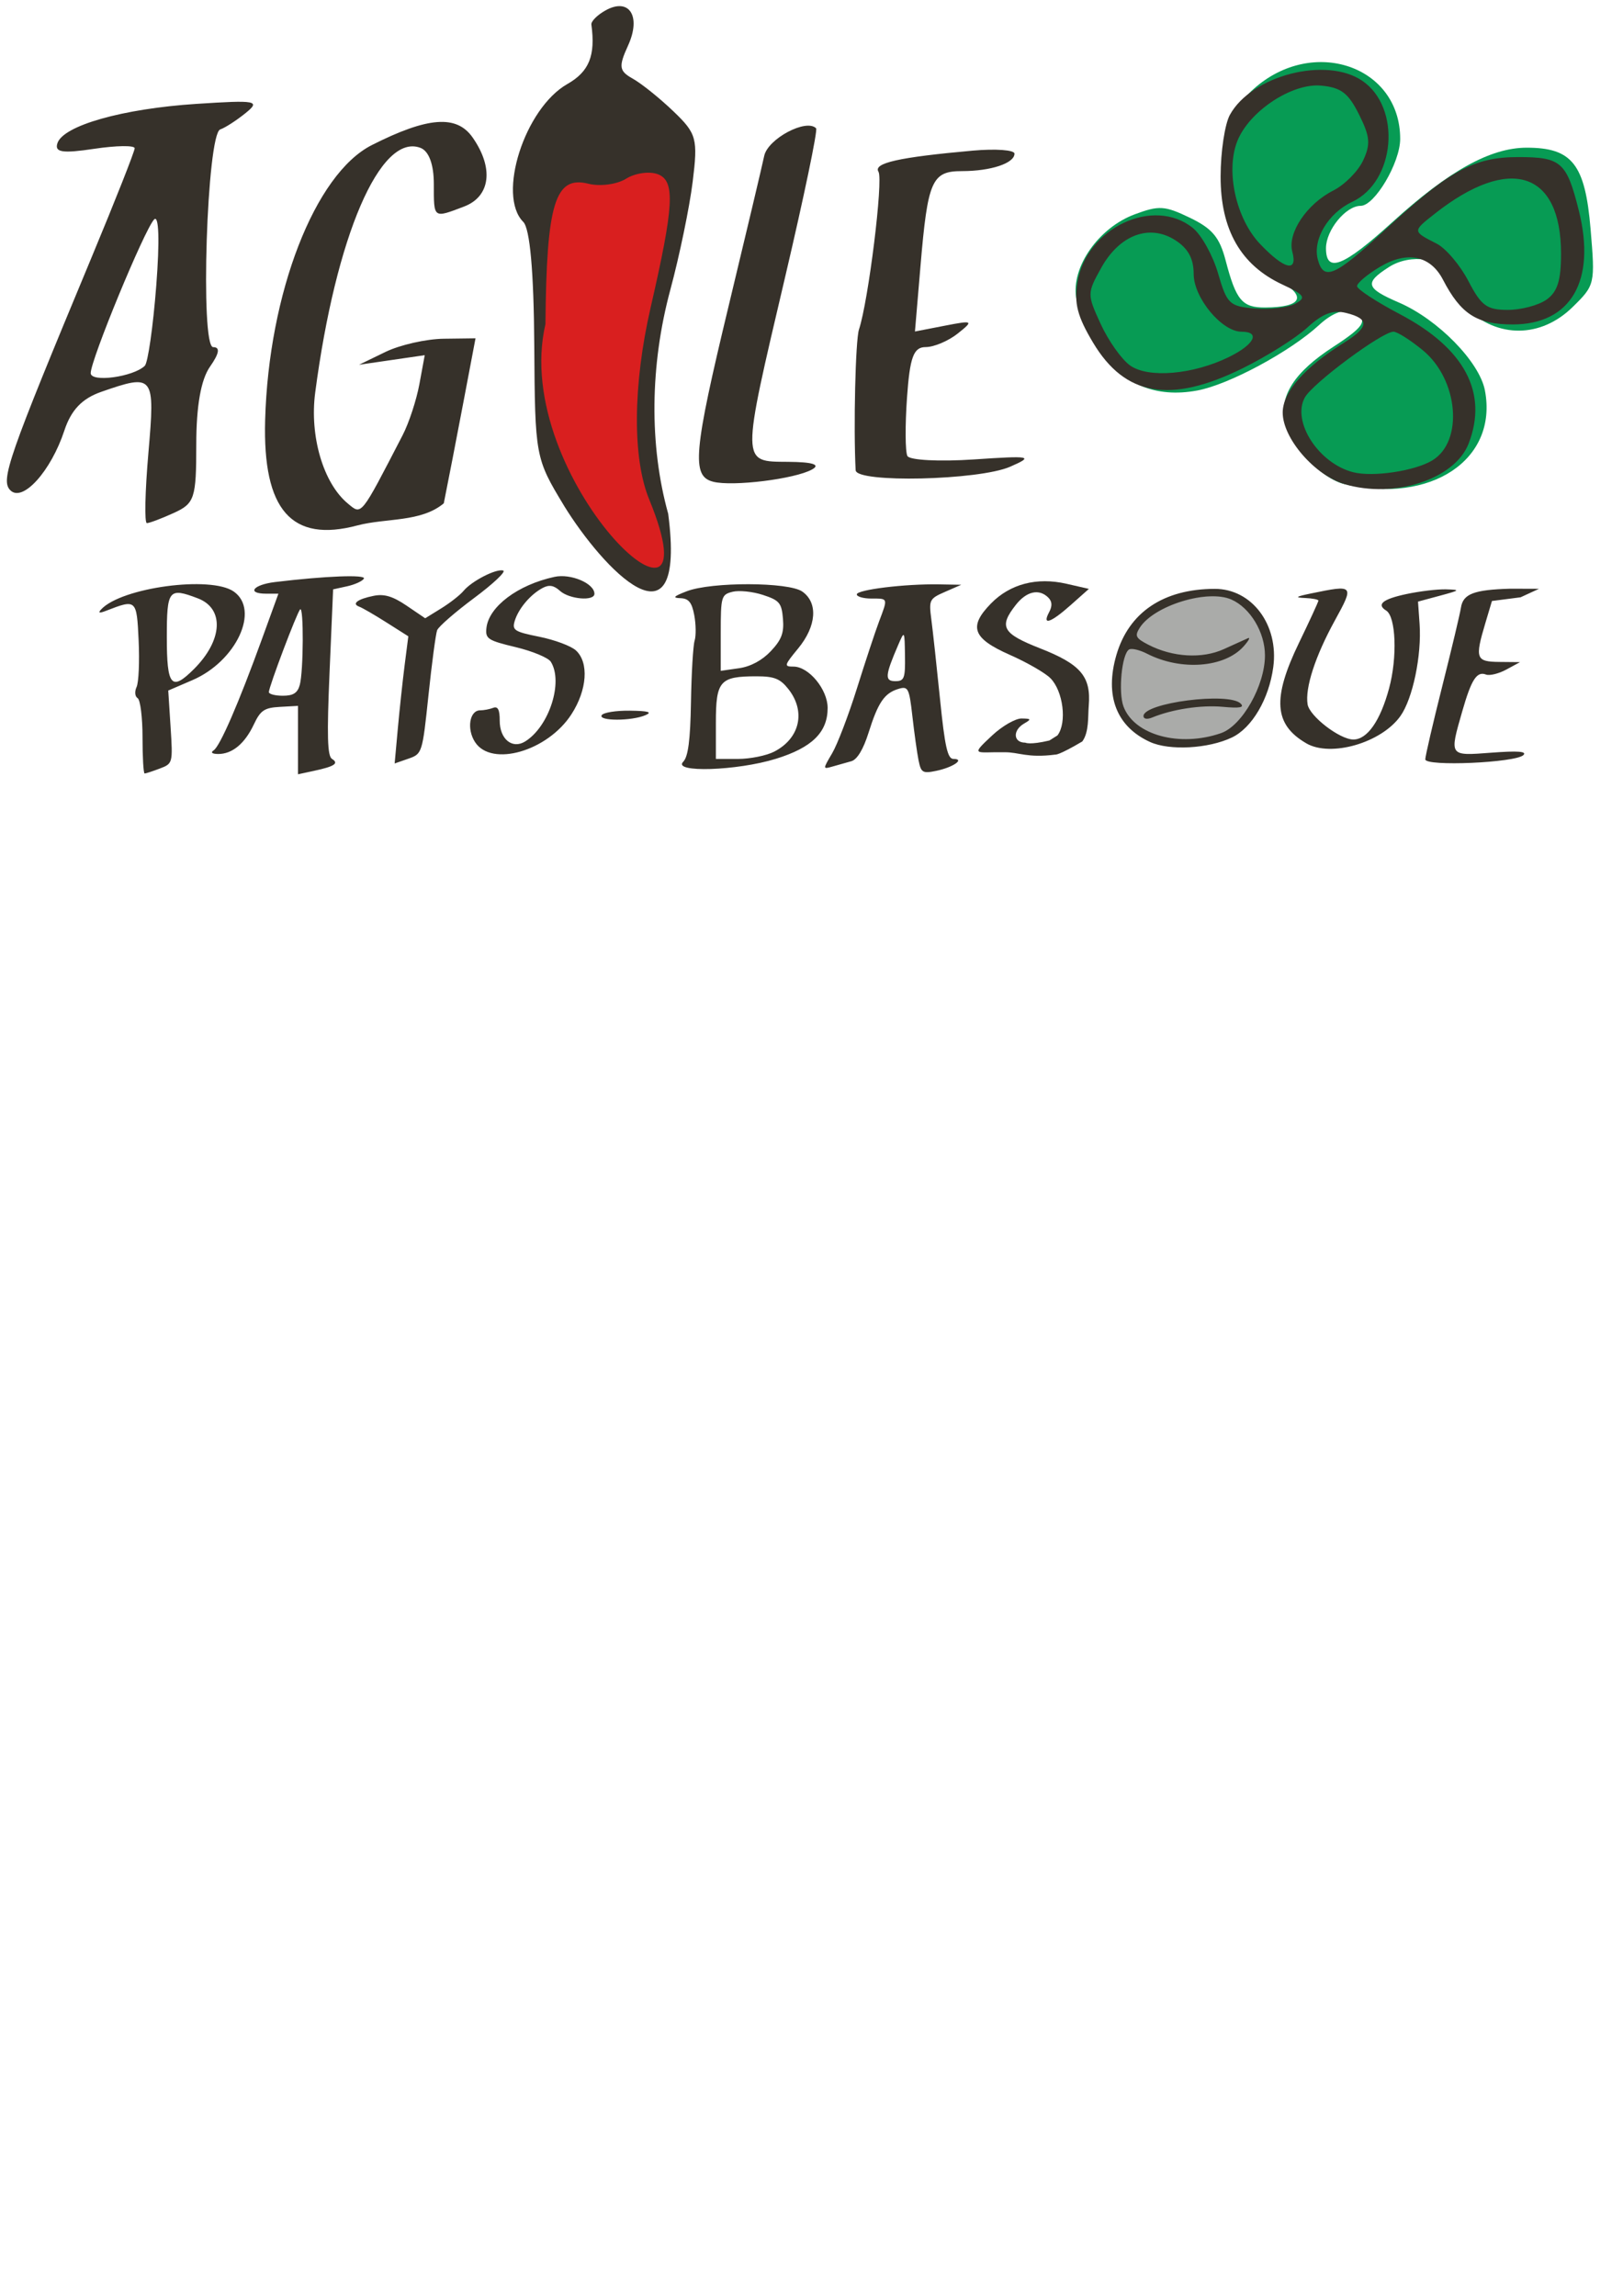<?xml version="1.0" encoding="UTF-8" standalone="no"?>
<!-- Created with Inkscape (http://www.inkscape.org/) -->

<svg
   xmlns:dc="http://purl.org/dc/elements/1.1/"
   xmlns:cc="http://creativecommons.org/ns#"
   xmlns:rdf="http://www.w3.org/1999/02/22-rdf-syntax-ns#"
   xmlns:svg="http://www.w3.org/2000/svg"
   xmlns="http://www.w3.org/2000/svg"
   xmlns:sodipodi="http://sodipodi.sourceforge.net/DTD/sodipodi-0.dtd"
   xmlns:inkscape="http://www.inkscape.org/namespaces/inkscape"
   width="210mm"
   height="297mm"
   viewBox="0 0 210 297"
   version="1.1"
   id="svg4369"
   inkscape:version="0.92.1 r15371"
   sodipodi:docname="agile-pays-basque-logo.svg">
  <defs
     id="defs4363" />
  <sodipodi:namedview
     id="base"
     pagecolor="#ffffff"
     bordercolor="#666666"
     borderopacity="1.0"
     inkscape:pageopacity="0.0"
     inkscape:pageshadow="2"
     inkscape:zoom="0.35"
     inkscape:cx="-81.428571"
     inkscape:cy="560"
     inkscape:document-units="mm"
     inkscape:current-layer="layer1"
     showgrid="false"
     inkscape:window-width="1280"
     inkscape:window-height="961"
     inkscape:window-x="-8"
     inkscape:window-y="-8"
     inkscape:window-maximized="1" />
  <g
     inkscape:label="Calque 1"
     inkscape:groupmode="layer"
     id="layer1">
    <g
       id="g4163"
       transform="matrix(1.92,0,0,1.88,626.128,1250.163)">
      <path
         style="fill:#079b54;fill-opacity:1;stroke-width:0.5"
         d="m -235.498,-631.666 c -1.531,-0.368 -3.666,-2.616 -4.021,-4.235 -0.402,-1.832 0.626,-3.47 3.283,-5.228 2.183,-1.445 2.41,-1.915 1.157,-2.395 -0.521,-0.2 -1.315,0.137 -2.126,0.9 -1.954,1.841 -6.099,4.118 -8.221,4.516 -2.795,0.524 -4.997,-0.406 -6.564,-2.774 -0.738,-1.115 -1.455,-2.737 -1.593,-3.605 -0.338,-2.122 1.509,-4.819 3.933,-5.741 1.649,-0.628 2.03,-0.604 3.73,0.232 1.507,0.741 1.998,1.34 2.407,2.933 0.707,2.757 1.114,3.251 2.668,3.242 2.479,-0.014 2.839,-0.751 0.921,-1.883 -2.266,-1.337 -3.245,-2.88 -3.636,-5.732 -0.47,-3.43 0.145,-5.789 1.937,-7.425 3.987,-3.642 9.881,-1.587 9.874,3.442 -0.002,1.635 -1.72,4.603 -2.664,4.603 -1.001,0 -2.336,1.667 -2.336,2.915 0,1.745 1.166,1.278 4.469,-1.79 3.81,-3.539 6.615,-5.127 9.059,-5.127 3.061,0 3.936,1.137 4.303,5.595 0.313,3.8 0.299,3.861 -1.216,5.377 -2.132,2.132 -5.06,2.16 -7.15,0.071 -0.804,-0.804 -1.462,-1.813 -1.462,-2.241 0,-1.185 -2.297,-1.547 -3.755,-0.592 -1.677,1.099 -1.58,1.455 0.669,2.447 2.627,1.159 5.424,4.077 5.793,6.043 0.894,4.764 -3.636,7.853 -9.459,6.452 z"
         id="path3980"
         inkscape:connector-curvature="0"
         sodipodi:nodetypes="cscccsccccccccccsscscccsccccc" />
      <path
         style="fill:#36312a;stroke-width:0.5"
         d="m -235.498,-631.666 c -2.019,-0.613 -4.168,-3.152 -4.168,-4.925 0,-1.404 1.475,-3.121 4.126,-4.805 1.698,-1.078 1.741,-1.649 0.154,-2.048 -0.902,-0.227 -1.589,0.037 -2.626,1.008 -0.772,0.723 -2.734,1.984 -4.36,2.801 -4.871,2.449 -7.919,1.915 -10.073,-1.766 -1.06,-1.811 -1.286,-2.7 -1.054,-4.157 0.594,-3.741 5.134,-5.919 7.78,-3.732 0.583,0.482 1.348,1.89 1.7,3.13 0.596,2.099 0.767,2.264 2.488,2.408 1.016,0.085 2.238,-0.064 2.716,-0.332 0.752,-0.422 0.635,-0.598 -0.886,-1.324 -2.795,-1.334 -4.155,-3.769 -4.15,-7.431 0.002,-1.698 0.284,-3.606 0.626,-4.24 1.465,-2.718 6.506,-4.037 8.93,-2.337 2.643,1.854 2.227,6.926 -0.684,8.323 -1.626,0.781 -2.682,2.588 -2.32,3.973 0.391,1.495 1.149,1.157 4.497,-2.008 4.356,-4.119 6.01,-5.044 9.014,-5.044 2.886,0 3.262,0.341 4.081,3.7 1.174,4.814 -0.541,7.818 -4.463,7.818 -2.411,0 -3.491,-0.709 -4.697,-3.081 -0.845,-1.663 -2.419,-1.994 -4.23,-0.892 -0.861,0.524 -1.563,1.126 -1.559,1.337 0.005,0.211 1.298,1.076 2.876,1.923 4.374,2.348 5.971,5.416 4.641,8.917 -0.929,2.445 -5.005,3.804 -8.358,2.786 z m 5.916,-1.635 c 2.117,-1.309 1.761,-5.553 -0.636,-7.572 -0.837,-0.705 -1.729,-1.282 -1.982,-1.282 -0.767,0 -5.455,3.552 -5.977,4.53 -0.889,1.664 0.935,4.537 3.263,5.14 1.337,0.346 4.147,-0.084 5.332,-0.816 z m -13.709,-7.112 c 1.717,-0.859 2.149,-1.741 0.853,-1.741 -1.33,0 -3.228,-2.335 -3.228,-3.972 0,-1.057 -0.373,-1.758 -1.234,-2.323 -1.74,-1.142 -3.755,-0.377 -4.993,1.893 -0.959,1.76 -0.96,1.825 -0.033,3.883 0.519,1.151 1.408,2.43 1.976,2.842 1.231,0.892 4.239,0.629 6.66,-0.582 z m 21.411,-3.954 c 0.731,-0.535 0.971,-1.313 0.971,-3.152 0,-5.679 -3.467,-6.808 -8.496,-2.765 -1.53,1.23 -1.531,1.212 0.116,2.07 0.618,0.322 1.579,1.479 2.136,2.572 0.87,1.706 1.244,1.986 2.657,1.986 0.905,0 2.082,-0.32 2.616,-0.711 z m -17.14,-3.294 c -0.336,-1.286 0.976,-3.284 2.763,-4.209 0.769,-0.398 1.674,-1.329 2.011,-2.069 0.512,-1.125 0.467,-1.643 -0.278,-3.167 -0.72,-1.473 -1.207,-1.853 -2.548,-1.982 -1.976,-0.19 -4.876,1.776 -5.661,3.839 -0.787,2.067 -0.074,5.327 1.546,7.062 1.637,1.754 2.547,1.975 2.168,0.526 z"
         id="path3976"
         inkscape:connector-curvature="0"
         sodipodi:nodetypes="ccccccccsccccccccsssscccsscccscccccscccccccccccsccccscsccc" />
    </g>
    <g
       id="g4154"
       transform="matrix(1.257,0,0,1.257,454.439,852.207)">
      <path
         style="fill:#aaaba9;fill-opacity:1;stroke-width:0.21"
         d="m -242.286,-601.854 c -1.314,-0.404 -2.721,-1.278 -3.336,-2.071 -0.765,-0.988 -1.055,-2.797 -0.754,-4.707 0,0 -0.049,-3.41 2.451,-5.294 1.854,-1.826 6.016,-3.105 8.469,-2.604 2.149,0.439 4.138,2.924 4.446,5.556 0.328,2.798 -2.044,7.522 -4.362,8.689 -1.436,0.723 -5.202,0.958 -6.914,0.431 z"
         id="path4147"
         inkscape:connector-curvature="0"
         sodipodi:nodetypes="csccsccc" />
      <g
         transform="translate(-199.562,102.684)"
         id="g4036-0-5">
        <g
           id="g4138"
           transform="translate(-43.936,81.114)">
          <path
             style="fill:#36312a;stroke-width:0.5"
             d="m 38.492,-800.295 -2.946,0.38 -0.672,2.251 c -1.1,3.682 -0.986,3.998 1.438,4.021 l 2.126,0.02 -1.417,0.768 c -0.779,0.422 -1.719,0.652 -2.089,0.51 -0.943,-0.362 -1.501,0.501 -2.436,3.761 -1.343,4.686 -1.395,4.613 3.007,4.28 2.709,-0.205 3.662,-0.134 3.283,0.246 -0.792,0.792 -10.102,1.198 -10.102,0.441 0,-0.327 0.787,-3.718 1.749,-7.538 0.962,-3.819 1.826,-7.449 1.92,-8.067 0.217,-1.424 1.328,-1.852 5.084,-1.958 l 2.954,0.01 z m -141.85,14.414 c 0,-2.047 -0.226,-3.861 -0.502,-4.032 -0.282,-0.174 -0.329,-0.68 -0.108,-1.155 0.216,-0.465 0.311,-2.612 0.21,-4.772 -0.199,-4.257 -0.223,-4.28 -3.352,-3.066 -0.704,0.273 -0.852,0.228 -0.5,-0.15 2.092,-2.251 11.283,-3.484 13.643,-1.832 2.717,1.903 0.256,7.178 -4.256,9.119 l -2.487,1.07 0.241,3.757 c 0.238,3.711 0.225,3.763 -1.107,4.269 -0.741,0.282 -1.446,0.512 -1.565,0.512 -0.12,0 -0.218,-1.675 -0.218,-3.722 z m 5.302,-7.037 c 2.963,-2.963 3.137,-6.226 0.387,-7.271 -2.996,-1.139 -3.188,-0.897 -3.188,4.025 0,5.031 0.471,5.576 2.801,3.246 z m 10.703,7.318 v -3.52 l -1.872,0.104 c -1.594,0.088 -1.991,0.356 -2.674,1.805 -0.936,1.984 -2.229,3.053 -3.677,3.043 -0.623,-0.005 -0.805,-0.153 -0.461,-0.375 0.656,-0.423 2.574,-4.846 4.987,-11.496 l 1.679,-4.626 h -1.241 c -2.069,0 -1.389,-0.921 0.884,-1.197 5.2,-0.63 9.429,-0.791 9.156,-0.349 -0.159,0.258 -0.937,0.61 -1.728,0.784 l -1.439,0.316 -0.366,8.534 c -0.28,6.527 -0.222,8.623 0.247,8.913 0.746,0.461 0.269,0.777 -1.869,1.235 l -1.626,0.349 z m 0.185,-5.688 c 0.382,-1.424 0.411,-8.14 0.034,-7.763 -0.33,0.33 -3.216,7.963 -3.218,8.513 -0.001,0.206 0.647,0.375 1.44,0.375 1.073,0 1.519,-0.288 1.744,-1.125 z m 63.691,7.777 c -0.154,-0.77 -0.439,-2.813 -0.634,-4.539 -0.327,-2.894 -0.437,-3.114 -1.414,-2.825 -1.459,0.432 -2.113,1.383 -3.095,4.506 -0.544,1.729 -1.176,2.775 -1.779,2.945 -0.515,0.145 -1.388,0.392 -1.94,0.548 -1.001,0.284 -1.001,0.279 -0.027,-1.375 0.537,-0.913 1.682,-3.911 2.544,-6.662 0.862,-2.751 1.887,-5.85 2.278,-6.887 0.923,-2.449 0.951,-2.366 -0.789,-2.366 -0.825,0 -1.5,-0.193 -1.5,-0.429 0,-0.485 4.978,-1.092 8.451,-1.031 l 2.302,0.041 -1.679,0.733 c -1.603,0.699 -1.666,0.828 -1.402,2.835 0.152,1.156 0.555,4.86 0.897,8.229 0.492,4.865 0.776,6.127 1.377,6.127 1.214,0 -0.013,0.857 -1.751,1.223 -1.412,0.297 -1.584,0.197 -1.837,-1.073 z m -1.397,-10.778 c -0.04,-2.6 -0.047,-2.611 -0.688,-1.125 -1.371,3.178 -1.418,3.751 -0.305,3.751 0.919,0 1.029,-0.292 0.993,-2.626 z m -22.83,10.921 c 0.51,-0.51 0.734,-2.222 0.8,-6.127 0.051,-2.981 0.22,-5.833 0.376,-6.338 0.156,-0.505 0.139,-1.687 -0.037,-2.626 -0.246,-1.312 -0.576,-1.716 -1.423,-1.745 -0.853,-0.029 -0.706,-0.191 0.648,-0.712 2.547,-0.981 10.479,-0.962 11.892,0.028 1.646,1.153 1.471,3.559 -0.425,5.86 -1.443,1.75 -1.472,1.865 -0.476,1.865 1.575,0 3.514,2.349 3.514,4.257 0,2.506 -1.608,4.084 -5.331,5.234 -4.007,1.238 -10.684,1.451 -9.537,0.304 z m 9.377,-1.048 c 2.64,-1.365 3.265,-4.128 1.454,-6.429 -0.845,-1.074 -1.452,-1.318 -3.284,-1.318 -3.777,0 -4.182,0.463 -4.182,4.769 v 3.734 h 2.276 c 1.252,0 2.933,-0.34 3.736,-0.755 z m -0.357,-10.336 c 1.108,-1.176 1.371,-1.877 1.25,-3.327 -0.136,-1.638 -0.36,-1.904 -2.067,-2.462 -1.053,-0.344 -2.46,-0.488 -3.126,-0.321 -1.153,0.289 -1.212,0.494 -1.212,4.22 v 3.916 l 1.876,-0.268 c 1.199,-0.171 2.382,-0.806 3.279,-1.758 z m -38.393,7.95 c 0.181,-1.986 0.498,-4.931 0.704,-6.544 l 0.375,-2.934 -2.244,-1.423 c -1.234,-0.783 -2.495,-1.513 -2.801,-1.624 -0.827,-0.298 -0.178,-0.789 1.48,-1.12 1.083,-0.217 1.963,0.046 3.383,1.009 l 1.919,1.302 1.651,-1.021 c 0.908,-0.561 1.941,-1.37 2.296,-1.798 0.849,-1.023 3.39,-2.321 4.087,-2.089 0.303,0.101 -1.046,1.371 -2.997,2.822 -1.951,1.451 -3.665,2.943 -3.808,3.316 -0.143,0.373 -0.545,3.387 -0.893,6.699 -0.625,5.944 -0.652,6.028 -2.057,6.518 l -1.424,0.496 z m 7.951,1.416 c -0.883,-1.348 -0.575,-3.276 0.523,-3.276 0.372,0 0.978,-0.116 1.347,-0.258 0.475,-0.182 0.67,0.203 0.666,1.314 -0.006,1.907 1.293,2.971 2.621,2.146 2.471,-1.537 3.947,-6.13 2.637,-8.203 -0.261,-0.413 -1.889,-1.089 -3.618,-1.503 -2.868,-0.687 -3.132,-0.86 -3.008,-1.974 0.246,-2.2 3.239,-4.445 7.011,-5.259 1.671,-0.361 4.106,0.674 4.106,1.745 0,0.783 -2.59,0.563 -3.545,-0.301 -0.639,-0.578 -1.12,-0.658 -1.796,-0.296 -1.255,0.672 -2.477,2.119 -2.864,3.391 -0.288,0.947 -0.031,1.112 2.528,1.626 1.567,0.315 3.26,0.944 3.762,1.399 1.369,1.239 1.172,4.076 -0.457,6.588 -2.459,3.792 -8.214,5.454 -9.912,2.862 z m 69.479,-0.018 c -3.458,-1.576 -4.688,-4.75 -3.467,-8.948 1.279,-4.399 4.856,-6.804 10.129,-6.811 3.826,-0.005 6.604,3.709 6.022,8.05 -0.441,3.284 -2.186,6.256 -4.255,7.245 -2.417,1.155 -6.428,1.376 -8.429,0.464 z m 7.302,-0.91 c 2.177,-0.752 4.525,-4.903 4.525,-8 0,-2.376 -1.509,-4.889 -3.453,-5.749 -2.461,-1.089 -8.018,0.631 -9.451,2.926 -0.516,0.825 -0.397,1.053 0.895,1.721 2.502,1.294 5.538,1.472 7.773,0.457 1.092,-0.496 2.211,-1.003 2.486,-1.126 0.275,-0.123 0.079,0.25 -0.436,0.83 -1.961,2.21 -6.457,2.554 -9.957,0.763 -0.765,-0.391 -1.596,-0.585 -1.847,-0.429 -0.75,0.463 -1.127,4.407 -0.564,5.885 1.118,2.931 5.771,4.194 10.029,2.723 z m -7.979,-1.755 c 0,-1.37 8.788,-2.501 10.005,-1.288 0.408,0.406 -0.087,0.496 -1.848,0.334 -2.232,-0.205 -5.194,0.246 -7.282,1.108 -0.501,0.207 -0.875,0.141 -0.875,-0.153 z m 16.761,2.802 c -3.326,-1.928 -3.522,-4.616 -0.756,-10.335 1.1,-2.275 2.001,-4.233 2.001,-4.35 0,-0.117 -0.619,-0.239 -1.375,-0.27 -1.099,-0.046 -0.973,-0.141 0.625,-0.471 4.421,-0.914 4.455,-0.876 2.439,2.792 -2.015,3.667 -3.078,6.935 -2.802,8.622 0.201,1.228 3.314,3.62 4.712,3.62 1.431,0 2.771,-1.917 3.675,-5.259 0.866,-3.201 0.71,-7.389 -0.3,-8.013 -1.02,-0.63 -0.361,-1.173 2.054,-1.691 1.389,-0.298 3.246,-0.52 4.126,-0.492 1.49,0.046 1.446,0.091 -0.65,0.656 l -2.251,0.607 0.161,2.289 c 0.228,3.243 -0.701,7.703 -1.976,9.494 -1.96,2.753 -7.168,4.261 -9.682,2.804 z m -72.529,-2.894 c 0.17,-0.275 1.477,-0.484 2.905,-0.465 1.912,0.026 2.333,0.148 1.596,0.465 -1.427,0.613 -4.88,0.613 -4.501,0 z"
             id="path3976-9-4-2"
             inkscape:connector-curvature="0"
             sodipodi:nodetypes="cccccscsscssccccccccccccccssccscccccccscsssccscccccscsccsccccccccsscccscscscccccccsccccssccccccscscccscsccccsccccsccccccsccssccccccccsscscccsccsssccsccccccccccscscscssccsssscscccsccssssss" />
          <path
             style="fill:#36312a;stroke-width:0.5"
             d="m -14.633,-784.348 c -2.933,-0.052 -3.622,0.459 -1.245,-1.751 1.028,-0.955 2.378,-1.73 3.001,-1.722 1.01,0.014 1.038,0.07 0.257,0.525 -1.189,0.693 -1.108,1.961 0.125,1.961 0,0 0.461,0.261 2.488,-0.223 l 0.832,-0.527 c 0.994,-1.312 0.587,-4.568 -0.737,-5.891 -0.546,-0.546 -2.42,-1.623 -4.164,-2.393 -3.843,-1.696 -4.284,-2.897 -1.943,-5.292 1.964,-2.008 4.712,-2.726 7.766,-2.027 l 2.309,0.528 -1.867,1.661 c -2.073,1.844 -2.979,2.144 -2.226,0.737 0.34,-0.636 0.314,-1.104 -0.082,-1.5 -0.947,-0.947 -2.239,-0.66 -3.341,0.741 -1.782,2.266 -1.396,2.954 2.519,4.49 4.165,1.634 5.232,2.896 4.984,5.891 -0.094,1.131 0.044,2.712 -0.664,3.681 -2.466,1.459 -2.771,1.352 -2.771,1.352 -2.913,0.377 -3.762,-0.26 -5.242,-0.24 z"
             id="path3976-2-4-1-3"
             inkscape:connector-curvature="0"
             sodipodi:nodetypes="cccccccccsccccccscccc" />
        </g>
      </g>
    </g>
    <path
       style="fill:#d91f1f;stroke-width:1.057"
       d="m 80.056,72.477 c -1.791,-1.348 -4.786,-5.13 -6.656,-8.403 -3.363,-5.889 -3.4,-6.1 -3.484,-19.921 -0.056,-9.082 -0.504,-14.414 -1.283,-15.241 -3.089,-3.28 0.16,-14.065 5.144,-17.075 9.475,-13.453 2.272,-9.633 7.636,-0.658 1.016,0.604 3.153,2.428 4.75,4.053 2.693,2.743 2.854,3.371 2.23,8.717 -0.37,3.169 -1.542,9.184 -2.606,13.367 -2.38,9.36 -2.47,19.256 -0.251,27.73 2.562,9.784 0.806,12.165 -5.481,7.432 z"
       id="path3978"
       inkscape:connector-curvature="0"
       sodipodi:nodetypes="cccscccccsc" />
    <g
       transform="matrix(2.276,0,0,2.276,407.486,1844.457)"
       id="g4036-0-7">
      <path
         sodipodi:nodetypes="csccscsccccccccccccccsscsscccccccccccccccccsscccccscscscccscscsccccccccscssccscsccccccss"
         inkscape:connector-curvature="0"
         id="path3976-9-4-0"
         d="m -158.715,-780.53 c -3.746,1 -5.389,-0.872 -5.248,-5.983 0.199,-7.221 2.828,-13.997 6.066,-15.635 3.176,-1.607 4.818,-1.732 5.726,-0.437 1.219,1.74 1.02,3.36 -0.484,3.931 -1.761,0.669 -1.718,0.701 -1.718,-1.278 0,-1.115 -0.279,-1.873 -0.757,-2.057 -2.284,-0.876 -4.816,5.007 -5.987,13.909 -0.326,2.477 0.459,5.148 1.853,6.304 0.801,0.664 0.701,0.788 3.119,-3.886 0.356,-0.688 0.784,-1.991 0.951,-2.897 l 0.304,-1.647 -1.867,0.272 -1.867,0.272 1.5,-0.728 c 0.825,-0.401 2.315,-0.738 3.311,-0.751 l 1.81,-0.023 -0.688,3.626 c -0.378,1.994 -0.881,4.583 -1.116,5.752 -1.294,1.086 -3.275,0.828 -4.908,1.256 z m 11.75,-1.111 c -1.639,-2.703 -1.657,-2.8 -1.698,-9.144 -0.027,-4.169 -0.246,-6.616 -0.625,-6.996 -1.506,-1.506 0.078,-6.456 2.507,-7.838 1.238,-0.704 1.605,-1.612 1.365,-3.379 -0.025,-0.182 0.335,-0.543 0.798,-0.802 1.351,-0.756 2.049,0.322 1.289,1.99 -0.551,1.21 -0.517,1.449 0.269,1.889 0.495,0.277 1.537,1.114 2.315,1.861 1.313,1.259 1.391,1.547 1.087,4.001 -0.18,1.455 -0.752,4.216 -1.27,6.136 -1.16,4.296 -1.204,8.839 -0.122,12.729 1.071,8.21 -3.724,3.109 -5.916,-0.446 z m 4.845,-0.346 c -0.969,-2.318 -0.941,-6.519 0.072,-10.926 1.332,-5.796 1.408,-7.196 0.414,-7.577 -0.478,-0.183 -1.292,-0.069 -1.809,0.254 -0.517,0.323 -1.482,0.451 -2.143,0.285 -1.895,-0.476 -2.381,1.111 -2.441,7.976 -2.042,8.778 9.934,19.834 5.907,9.989 z m -28.479,-2.674 c 0.385,-4.416 0.316,-4.506 -2.681,-3.461 -1.09,0.38 -1.712,1.032 -2.097,2.199 -0.764,2.315 -2.372,4.095 -3.069,3.398 -0.574,-0.574 -0.147,-1.801 4.623,-13.257 1.344,-3.228 2.443,-6.01 2.443,-6.184 0,-0.173 -1.037,-0.159 -2.305,0.031 -1.803,0.27 -2.258,0.201 -2.087,-0.318 0.33,-1.006 3.708,-1.963 7.894,-2.236 3.426,-0.224 3.669,-0.179 2.805,0.521 -0.52,0.421 -1.17,0.84 -1.443,0.931 -0.759,0.253 -1.153,12.374 -0.402,12.374 0.408,0 0.351,0.351 -0.181,1.112 -0.514,0.734 -0.779,2.235 -0.779,4.421 0,3.061 -0.096,3.353 -1.274,3.89 -0.701,0.319 -1.391,0.58 -1.535,0.58 -0.144,0 -0.104,-1.801 0.088,-4.001 z m -0.206,-4.941 c 0.178,-0.171 0.472,-2.224 0.653,-4.562 0.199,-2.573 0.149,-4.054 -0.127,-3.751 -0.564,0.618 -3.6,7.978 -3.6,8.728 0,0.545 2.413,0.22 3.075,-0.414 z m 32.311,6.589 c -1.245,-0.314 -1.125,-1.66 0.895,-10.05 0.974,-4.044 1.877,-7.856 2.008,-8.47 0.208,-0.975 2.395,-2.138 2.951,-1.568 0.099,0.102 -0.692,3.899 -1.758,8.438 -2.517,10.717 -2.52,10.499 0.155,10.519 1.41,0.01 1.873,0.156 1.375,0.433 -0.976,0.544 -4.505,0.982 -5.627,0.699 z m 8.101,-0.648 c -0.128,-2.428 -0.01,-7.402 0.189,-8.003 0.539,-1.623 1.39,-8.513 1.109,-8.969 -0.306,-0.495 1.16,-0.823 5.356,-1.199 1.307,-0.117 2.376,-0.039 2.376,0.172 0,0.546 -1.343,0.992 -2.988,0.992 -1.711,0 -1.944,0.532 -2.354,5.382 l -0.316,3.734 1.704,-0.331 c 1.602,-0.311 1.646,-0.284 0.733,0.443 -0.534,0.426 -1.357,0.774 -1.829,0.774 -0.688,0 -0.898,0.57 -1.06,2.876 -0.111,1.582 -0.101,3.073 0.022,3.313 0.123,0.241 1.824,0.329 3.781,0.197 3.257,-0.22 3.431,-0.185 2.058,0.415 -1.771,0.774 -8.741,0.934 -8.779,0.201 z"
         style="fill:#36312a;stroke-width:0.5" />
    </g>
  </g>
</svg>
